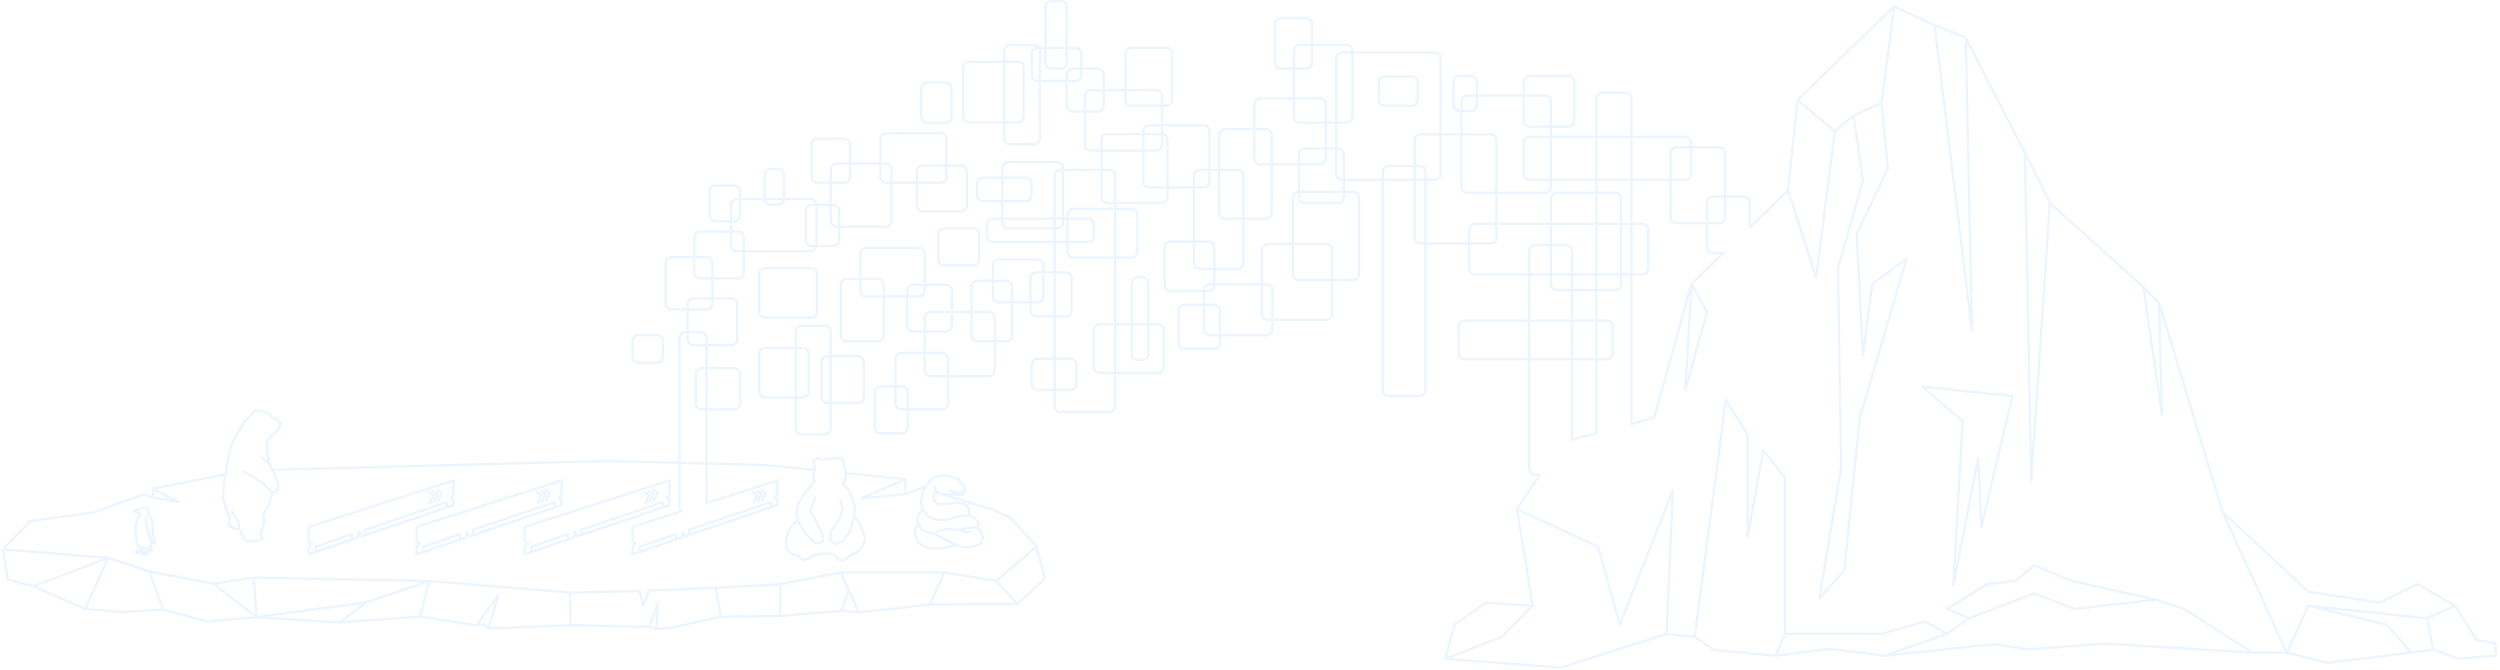 <?xml version="1.0" encoding="UTF-8" standalone="no"?>
<svg
   width="1072.624"
   height="287.547"
   viewBox="0 0 283.795 76.079"
   version="1.1"
   id="svg8"
   inkscape:version="1.1 (ce6663b3b7, 2021-05-25)"
   sodipodi:docname="ice-ice-baby.svg"
   xmlns:inkscape="http://www.inkscape.org/namespaces/inkscape"
   xmlns:sodipodi="http://sodipodi.sourceforge.net/DTD/sodipodi-0.dtd"
   xmlns="http://www.w3.org/2000/svg"
   xmlns:svg="http://www.w3.org/2000/svg"
   xmlns:rdf="http://www.w3.org/1999/02/22-rdf-syntax-ns#"
   xmlns:cc="http://creativecommons.org/ns#"
   xmlns:dc="http://purl.org/dc/elements/1.1/">
  <defs
     id="defs2" />
  <sodipodi:namedview
     id="base"
     pagecolor="#ffffff"
     bordercolor="#666666"
     borderopacity="1.0"
     inkscape:pageopacity="0.0"
     inkscape:pageshadow="2"
     inkscape:zoom="0.45254834"
     inkscape:cx="29.831067"
     inkscape:cy="680.59028"
     inkscape:document-units="px"
     inkscape:current-layer="layer1"
     inkscape:document-rotation="0"
     showgrid="false"
     showborder="false"
     inkscape:window-width="1896"
     inkscape:window-height="867"
     inkscape:window-x="0"
     inkscape:window-y="27"
     inkscape:window-maximized="1"
     inkscape:pagecheckerboard="false"
     units="px"
     fit-margin-top="0"
     fit-margin-left="0"
     fit-margin-right="0"
     fit-margin-bottom="0" />
  <g
     inkscape:label="Layer 1"
     inkscape:groupmode="layer"
     id="layer1">
    <g
       id="g6216"
       transform="matrix(1.105,0,0,1.105,-26.594,5.628)"
       style="stroke:#70b0ff;stroke-width:0.24;stroke-linecap:round;stroke-linejoin:round;stroke-miterlimit:4;stroke-dasharray:none;stroke-opacity:1" />
    <g
       id="g6315"
       transform="matrix(1.105,0,0,1.105,-26.594,5.628)"
       style="stroke:#70b0ff;stroke-width:0.24;stroke-linecap:round;stroke-linejoin:round;stroke-miterlimit:4;stroke-dasharray:none;stroke-opacity:1" />
    <g
       id="g2960-2"
       transform="matrix(0.235,0,0,0.235,681.05,327.806)"
       style="stroke:#70b0ff;stroke-width:1.128;stroke-linecap:round;stroke-linejoin:round;stroke-miterlimit:4;stroke-dasharray:none;stroke-opacity:1">
      <g
         id="g2930-1"
         style="stroke:#70b0ff;stroke-width:1.128;stroke-linecap:round;stroke-linejoin:round;stroke-miterlimit:4;stroke-dasharray:none;stroke-opacity:1" />
      <g
         id="g4103-9-4"
         transform="matrix(4.678,0,0,4.678,-3063.803,-1376.051)"
         style="stroke:#70b0ff;stroke-width:0.241;stroke-linecap:round;stroke-linejoin:round;stroke-miterlimit:4;stroke-dasharray:none;stroke-opacity:1" />
      <g
         id="g4103-5-8"
         transform="matrix(4.678,0,0,4.678,-3116.149,-1376.051)"
         style="stroke:#70b0ff;stroke-width:0.241;stroke-linecap:round;stroke-linejoin:round;stroke-miterlimit:4;stroke-dasharray:none;stroke-opacity:1" />
      <g
         id="g4103-3-2"
         transform="matrix(4.678,0,0,4.678,-3168.495,-1376.051)"
         style="stroke:#70b0ff;stroke-width:0.241;stroke-linecap:round;stroke-linejoin:round;stroke-miterlimit:4;stroke-dasharray:none;stroke-opacity:1" />
    </g>
    <g
       id="g3947-1"
       transform="matrix(0.083,0,0,0.083,176.845,228.279)"
       style="stroke:#70b0ff;stroke-width:3.2;stroke-linecap:round;stroke-linejoin:round;stroke-miterlimit:4;stroke-dasharray:none;stroke-opacity:1" />
    <g
       id="g8880"
       style="stroke:#70b0ff;stroke-width:1.475;stroke-linecap:round;stroke-linejoin:round;stroke-miterlimit:4;stroke-dasharray:none;stroke-opacity:1"
       transform="matrix(0.179,0,0,0.179,96.743,-4.892)">
      <g
         id="g4057-9"
         transform="matrix(0.989,0,0,0.989,2591.48,2117.902)"
         style="stroke:#70b0ff;stroke-width:1.492;stroke-linecap:round;stroke-linejoin:round;stroke-miterlimit:4;stroke-dasharray:none;stroke-opacity:0.133" />
      <g
         id="g3555-6"
         transform="translate(2232.918,2059.026)"
         style="stroke:#70b0ff;stroke-width:1.475;stroke-linecap:round;stroke-linejoin:round;stroke-miterlimit:4;stroke-dasharray:none;stroke-opacity:0.133" />
      <g
         id="g3755-4-2"
         transform="translate(1752.832,2223.714)"
         style="stroke:#70b0ff;stroke-width:1.475;stroke-linecap:round;stroke-linejoin:round;stroke-miterlimit:4;stroke-dasharray:none;stroke-opacity:0.133" />
      <path
         id="path8840"
         style="fill:none;stroke:#70b0ff;stroke-width:1.475;stroke-linecap:round;stroke-linejoin:round;stroke-miterlimit:4;stroke-dasharray:none;stroke-opacity:0.133"
         d="m -397.44,328.12 -1.053,6.005 -0.568,8.504 1.698,6.805 2.271,5.102 v 6.237 l 3.401,1.7 h 2.833 l 1.703,3.97 2.833,3.967 h 6.239 l 3.968,-1.132 v -1.7 l -1.135,-1.702 2.266,-6.802 -0.563,-5.67 3.969,-6.237 1.698,-7.372 3.401,-1.132 0.568,-3.402 -2.265,-6.802 -1.56,-3.122 m -21.12,37.137 -0.568,-5.102 -3.987,-5.69 m 23.834,-30.027 -5.104,-4.535 m 6.802,22.675 -6.234,-6.234 -11.905,-7.372 m 362.186,-0.797 -0.823,3.565 0.803,3.608 -6.415,8.018 -4.007,6.415 -1.204,6.012 0.803,4.41 -5.211,5.213 -2.007,6.814 v 6.014 l 4.412,3.608 3.208,0.803 2.806,2.406 4.007,-0.401 2.007,-2.005 4.408,-1.204 6.014,-0.399 4.01,1.202 2.405,2.807 4.007,0.399 3.208,-3.206 4.412,-1.603 3.609,-4.41 1.602,-4.009 -1.204,-4.81 -3.204,-6.415 -2.408,-3.608 v -6.415 l -1.602,-5.612 -2.003,-4.41 -3.609,-4.009 1.602,-2.807 2.1e-4,-3.989 m 50.256,9.323 -1.799,4.142 -0.794,4.756 1.315,5.026 -2.505,2.11 -0.79,3.965 0.52,3.443 -2.108,2.11 v 3.965 l 1.981,5.153 4.363,2.774 5.153,1.19 5.947,-0.397 8.326,-1.982 5.947,1.585 5.947,-0.792 4.363,-1.982 1.187,-3.57 -1.584,-3.963 -1.985,-1.982 0.794,-3.173 -3.172,-3.568 -3.045,-1.316 -0.127,-4.631 -2.775,-2.776 -5.153,-0.792 -4.756,0.792 -6.741,0.397 -2.775,-2.774 -0.397,-3.173 1.981,-1.982 2.775,1.587 1.407,-0.127 m -56.143,13.905 -3.208,10.022 -4.007,5.612 -4.412,2.406 -3.605,-2.807 v -4.811 l 6.014,-9.22 1.602,-5.612 -1.204,-5.211 m -27.258,12.426 4.408,7.617 6.817,6.816 4.809,-0.803 v -4.408 l -5.211,-10.022 -2.806,-5.614 3.208,-8.016 m 91.136,20.587 3.925,-1.121 5.326,-0.842 2.723,0.506 m -27.674,3.419 3.644,-1.681 4.767,-1.122 4.486,0.561 2.804,0.281 3.925,1.121 h 3.082 m -32.699,-4.561 2.422,3.439 4.486,1.682 3.083,0.279 2.804,1.682 4.205,2.244 3.925,2.242 2.864,1.117 m 8.325,-18.633 -4.182,0.136 -4.764,1.121 -4.767,1.402 c 0,0 -3.644,0.281 -4.205,0.281 -0.561,0 -5.325,-0.842 -5.325,-0.842 l -3.085,-1.962 -3.01,-3.705 v 0 m 26.961,-11.892 v 0 l -1.486,-0.393 -0.981,1.122 -2.803,0.14 -2.803,-0.561 -1.823,-0.701 m -8.342,0.788 -1.584,-3.171 m -495.524,1.332 0.095,5.55 m 501.855,47.465 -8.986,20.431 z m -366.32,18.995 -17.424,12.832 z m 262.572,-11.498 -0.281,20.137 z m -77.822,11.961 -1.061,16.472 -4.508,-1.311 z m -396.206,-10.598 47.629,-18.016 -14.667,32.33 z m 294.784,5.924 -6.008,20.839 -2.823,-2.701 -4.919,0.712 z m -153.142,13.596 69.815,-9.385 39.786,-13.527 -111.362,-2.161 z m 410.935,-77.887 0.935,-9.559 -28.213,12.028 z m 71.714,69.512 17.399,-16.146 -5.457,-20.327 -25.456,21.935 z m -100.574,5.415 45.074,-4.989 55.5,-0.425 -13.514,-14.538 -33.001,-5.468 -65.635,-0.013 z m -6.627,-13.947 6.627,13.947 -11.314,-1.047 z m -80.876,16.67 37.533,-0.509 38.656,-3.261 4.687,-12.9 -4.949,-11.487 -38.112,7.51 -41.259,2.302 z m -95.437,5.366 49.859,1.111 5.569,-15.161 -1.061,16.472 10.295,-0.982 30.775,-6.806 -3.445,-18.344 -42.125,1.757 -3.884,9.448 -2.219,-9.044 -44.187,0.829 z m -95.306,-5.428 35.562,5.553 13.75,-18.849 -6.008,20.839 52.002,-2.114 -0.426,-20.721 -89.109,-7.321 z m -103.83,0.299 52.391,3.447 51.439,-3.746 5.772,-22.613 -39.788,13.527 z m -1.761,-25.074 1.761,25.074 -27.202,-21.082 z m -57.523,20.28 27.91,7.486 31.374,-2.692 -27.202,-21.082 -40.862,-7.972 z m -8.78,-24.26 -25.948,-8.482 -14.667,32.33 23.017,1.982 26.379,-1.57 z m 67.129,-102.193 -1.202,0.802 -0.402,1.603 -2.926,2.554 -3.605,4.41 -3.609,6.415 -3.609,7.215 -2.003,10.023 -1.345,7.668 -46.179,9.162 16.186,8.343 -16.091,-2.793 -5.834,-2.026 -31.906,11.538 -40.034,5.438 -17.327,17.878 66.809,5.482 25.948,8.482 40.862,7.972 25.441,-3.991 111.363,2.162 89.109,7.32 44.188,-0.829 2.22,9.044 3.885,-9.448 42.125,-1.756 41.26,-2.303 38.112,-7.51 65.635,0.013 33.001,5.468 25.456,-21.935 -16.431,-18.172 -10.986,-4.863 -31.826,-10.087 h 3.48 c 0,0 3.168,-8e-5 4.359,0.395 1.191,0.397 4.363,0 4.363,0 l 1.981,-2.377 -0.794,-3.57 -2.775,-1.585 -0.397,-2.379 -1.584,-0.395 -5.154,-1.587 -3.569,-0.395 -4.756,0.792 -3.569,2.776 -2.775,3.568 -0.31,0.743 -0.905,-0.316 -12.008,4.413 -27.277,2.469 28.213,-12.028 -38.278,-3.861 v -2.424 l -1.201,-2.005 v -2.807 c 0,0 -1.204,-1.605 -1.606,-2.406 -0.1,-0.2 -0.276,-0.275 -0.482,-0.275 -0.62,2.7e-4 -1.521,0.676 -1.521,0.676 h -6.415 l -4.81,0.803 -0.803,-1.204 -3.208,1.204 -0.402,2.406 1.204,2.404 -0.381,1.648 -30.783,-3.105 -100.519,-2.65 -110.481,2.943 -102.12,2.756 -1.841,-3.682 -1.703,-8.504 0.567,-6.805 6.802,-6.802 1.703,-3.402 -2.833,-2.834 -2.838,-1.133 -2.266,-2.834 -6.992,-1.511 z m 432.228,51.691 0.769,0.44 -0.897,-0.313 z m -592.115,36.538 66.809,5.482 c 0,7e-4 -47.629,18.017 -47.629,18.017 l -16.156,-4.44 z m 229.769,-9.034 v -3.372 l 51.803,-17.473 -0.307,3.372 z m -31.398,10.758 v -3.374 l 22.99,-7.969 v 3.372 z m 77.098,-39.39 2.757,1.839 -2.146,4.905 m -5.823,-5.213 2.757,1.839 -2.146,4.905 m 1.991,-7.507 2.757,1.839 -2.146,4.905 m 12.327,-13.481 -91.905,29.481 v 9.639 l 2.168,0.651 -2.168,2.167 v 4.883 l 31.155,-10.58 0.764,-3.622 1.655,2.932 58.331,-19.939 v -3.585 l -1.951,-0.867 1.951,-2.384 z m 12.423,34.601 v -3.372 l 51.803,-17.473 -0.307,3.372 z m -31.398,10.758 v -3.374 l 22.99,-7.969 v 3.372 z m 77.098,-39.39 2.757,1.839 -2.146,4.905 m -5.823,-5.213 2.757,1.839 -2.146,4.905 m 1.991,-7.507 2.757,1.839 -2.146,4.905 m 12.327,-13.481 -91.905,29.481 v 9.639 l 2.168,0.651 -2.168,2.167 v 4.883 l 31.155,-10.58 0.764,-3.622 1.655,2.932 58.331,-19.939 v -3.585 l -1.951,-0.867 1.951,-2.384 z m 12.424,34.601 v -3.372 l 51.803,-17.473 -0.307,3.372 z m -31.398,10.758 v -3.374 l 22.99,-7.969 v 3.372 z m 77.098,-39.39 2.757,1.839 -2.146,4.905 m -5.823,-5.213 2.757,1.839 -2.146,4.905 m 1.991,-7.507 2.757,1.839 -2.146,4.905 m 12.327,-13.481 -91.905,29.481 v 9.639 l 2.168,0.651 -2.168,2.167 v 4.883 l 31.155,-10.58 0.764,-3.622 1.655,2.932 58.331,-19.939 v -3.585 l -1.951,-0.867 1.951,-2.384 z m 10.271,-94.063 c -2.202,0 -3.973,1.774 -3.973,3.976 v 106.423 c 0,1.271 0.601,2.384 1.524,3.11 l -31.275,10.033 v 9.641 l 2.165,0.651 -2.165,2.165 v 4.884 l 31.154,-10.58 0.762,-3.622 1.656,2.933 58.329,-19.939 v -3.585 l -1.95,-0.869 1.95,-2.383 v -8.775 l -44.867,14.392 V 241.938 c 0,-2.202 -1.774,-3.976 -3.976,-3.976 z m 2.152,128.665 v -3.372 l 51.803,-17.473 -0.307,3.372 z m -31.398,10.758 v -3.373 l 22.99,-7.969 v 3.372 z m 77.098,-39.39 2.757,1.839 -2.146,4.905 m -5.822,-5.213 2.757,1.839 -2.146,4.905 m 1.991,-7.507 2.757,1.839 -2.146,4.905 M -135.593,239.829 h 11.809 c 2.05,0 3.701,1.651 3.701,3.701 v 10.055 c 0,2.05 -1.651,3.701 -3.701,3.701 h -11.809 c -2.05,0 -3.701,-1.651 -3.701,-3.701 v -10.055 c 0,-2.05 1.651,-3.701 3.701,-3.701 z m 40.153,20.943 h 20.532 c 2.05,0 3.701,1.651 3.701,3.701 v 18.784 c 0,2.05 -1.651,3.701 -3.701,3.701 h -20.532 c -2.05,0 -3.701,-1.651 -3.701,-3.701 V 264.473 c 0,-2.05 1.651,-3.701 3.701,-3.701 z M 47.477,79.686 h 11.809 c 2.05,0 3.701,1.651 3.701,3.701 v 18.206 c 0,2.05 -1.651,3.701 -3.701,3.701 H 47.477 c -2.05,0 -3.701,-1.651 -3.701,-3.701 V 83.387 c 0,-2.05 1.651,-3.701 3.701,-3.701 z M -32.118,233.95 h 14.741 c 2.05,0 3.701,1.651 3.701,3.701 v 61.429 c 0,2.05 -1.651,3.701 -3.701,3.701 h -14.741 c -2.05,0 -3.701,-1.651 -3.701,-3.701 v -61.429 c 0,-2.05 1.651,-3.701 3.701,-3.701 z m 16.365,19.255 H 3.655 c 2.05,0 3.701,1.651 3.701,3.701 v 22.279 c 0,2.05 -1.651,3.701 -3.701,3.701 H -15.753 c -2.05,0 -3.701,-1.651 -3.701,-3.701 v -22.279 c 0,-2.05 1.651,-3.701 3.701,-3.701 z m 33.785,19.204 h 13.557 c 2.05,0 3.701,1.651 3.701,3.701 v 22.27 c 0,2.05 -1.651,3.701 -3.701,3.701 H 18.032 c -2.05,0 -3.701,-1.651 -3.701,-3.701 v -22.27 c 0,-2.05 1.651,-3.701 3.701,-3.701 z m -73.314,-24.438 h 24.012 c 2.05,0 3.701,1.651 3.701,3.701 v 24.017 c 0,2.05 -1.651,3.701 -3.701,3.701 h -24.012 c -2.05,0 -3.701,-1.651 -3.701,-3.701 v -24.017 c 0,-2.05 1.651,-3.701 3.701,-3.701 z m -45.38,-31.427 h 24.012 c 2.05,0 3.701,1.651 3.701,3.701 v 22.279 c 0,2.05 -1.651,3.701 -3.701,3.701 h -24.012 c -2.05,0 -3.701,-1.651 -3.701,-3.701 v -22.279 c 0,-2.05 1.651,-3.701 3.701,-3.701 z m -13.967,-26.185 h 22.264 c 2.05,0 3.701,1.651 3.701,3.701 v 25.773 c 0,2.05 -1.651,3.701 -3.701,3.701 h -22.264 c -2.05,0 -3.701,-1.651 -3.701,-3.701 v -25.773 c 0,-2.05 1.651,-3.701 3.701,-3.701 z M -96.488,174.185 h 24.028 c 2.05,0 3.701,1.651 3.701,3.701 v 22.279 c 0,2.05 -1.651,3.701 -3.701,3.701 h -24.028 c -2.05,0 -3.701,-1.651 -3.701,-3.701 v -22.279 c 0,-2.05 1.651,-3.701 3.701,-3.701 z m 9.776,-29.208 h 11.809 c 2.05,0 3.701,1.651 3.701,3.701 v 15.289 c 0,2.05 -1.651,3.701 -3.701,3.701 h -11.809 c -2.05,0 -3.701,-1.651 -3.701,-3.701 v -15.289 c 0,-2.05 1.651,-3.701 3.701,-3.701 z m 64.591,-29.68 h 17.037 c 2.05,0 3.701,1.651 3.701,3.701 v 20.531 c 0,2.05 -1.651,3.701 -3.701,3.701 H -22.121 c -2.05,0 -3.701,-1.651 -3.701,-3.701 v -20.531 c 0,-2.05 1.651,-3.701 3.701,-3.701 z m -29.666,19.204 h 4.818 c 2.05,0 3.701,1.651 3.701,3.701 v 15.289 c 0,2.05 -1.651,3.701 -3.701,3.701 h -4.818 c -2.05,0 -3.701,-1.651 -3.701,-3.701 V 138.202 c 0,-2.05 1.651,-3.701 3.701,-3.701 z m -21.417,18.968 h 46.718 c 2.05,0 3.701,1.651 3.701,3.701 v 25.765 c 0,2.05 -1.651,3.701 -3.701,3.701 h -46.718 c -2.05,0 -3.701,-1.651 -3.701,-3.701 v -25.765 c 0,-2.05 1.651,-3.701 3.701,-3.701 z m 17.921,43.878 h 29.256 c 2.05,0 3.701,1.651 3.701,3.701 v 24.017 c 0,2.05 -1.651,3.701 -3.701,3.701 h -29.256 c -2.05,0 -3.701,-1.651 -3.701,-3.701 v -24.017 c 0,-2.05 1.651,-3.701 3.701,-3.701 z m 29.682,-40.156 h 13.541 c 2.05,0 3.701,1.651 3.701,3.701 v 18.784 c 0,2.05 -1.651,3.701 -3.701,3.701 h -13.541 c -2.05,0 -3.701,-1.651 -3.701,-3.701 v -18.784 c 0,-2.05 1.651,-3.701 3.701,-3.701 z M -9.902,131.007 H 21.102 c 2.05,0 3.701,1.651 3.701,3.701 v 32.754 c 0,2.05 -1.651,3.701 -3.701,3.701 H -9.902 c -2.05,0 -3.701,-1.651 -3.701,-3.701 v -32.754 c 0,-2.05 1.651,-3.701 3.701,-3.701 z m 54.594,1.284 h 24.344 c 2.05,0 3.701,1.651 3.701,3.701 v 21.672 c 0,2.05 -1.651,3.701 -3.701,3.701 H 44.692 c -2.05,0 -3.701,-1.651 -3.701,-3.701 v -21.672 c 0,-2.05 1.651,-3.701 3.701,-3.701 z M 21.528,111.811 H 56.027 c 2.05,0 3.701,1.651 3.701,3.701 v 24.017 c 0,2.05 -1.651,3.701 -3.701,3.701 H 21.528 c -2.05,0 -3.701,-1.651 -3.701,-3.701 v -24.017 c 0,-2.05 1.651,-3.701 3.701,-3.701 z M 126.272,28.013 h 6.055 c 2.05,0 3.701,1.651 3.701,3.701 v 35.497 c 0,2.05 -1.651,3.701 -3.701,3.701 h -6.055 c -2.05,0 -3.701,-1.651 -3.701,-3.701 v -35.497 c 0,-2.05 1.651,-3.701 3.701,-3.701 z m 50.624,29.68 h 22.264 c 2.05,0 3.701,1.651 3.701,3.701 v 29.26 c 0,2.05 -1.651,3.701 -3.701,3.701 h -22.264 c -2.05,0 -3.701,-1.651 -3.701,-3.701 v -29.26 c 0,-2.05 1.651,-3.701 3.701,-3.701 z m -59.363,0 h 24.028 c 2.05,0 3.701,1.651 3.701,3.701 v 13.542 c 0,2.05 -1.651,3.701 -3.701,3.701 h -24.028 c -2.05,0 -3.701,-1.651 -3.701,-3.701 v -13.542 c 0,-2.05 1.651,-3.701 3.701,-3.701 z m -17.447,-1.747 h 15.289 c 2.05,0 3.701,1.651 3.701,3.701 v 55.445 c 0,2.05 -1.651,3.701 -3.701,3.701 h -15.289 c -2.05,0 -3.701,-1.651 -3.701,-3.701 V 59.646 c 0,-2.05 1.651,-3.701 3.701,-3.701 z m -26.068,10.601 h 31.02 c 2.05,0 3.701,1.651 3.701,3.701 v 31.007 c 0,2.05 -1.651,3.701 -3.701,3.701 H 74.018 c -2.05,0 -3.701,-1.651 -3.701,-3.701 V 70.247 c 0,-2.05 1.651,-3.701 3.701,-3.701 z M 388.245,230.642 h 90.351 c 2.05,0 3.701,1.651 3.701,3.701 v 17.045 c 0,2.05 -1.651,3.701 -3.701,3.701 h -90.351 c -2.05,0 -3.701,-1.651 -3.701,-3.701 v -17.045 c 0,-2.05 1.651,-3.701 3.701,-3.701 z M 271.815,38.818 h 16.058 c 2.05,0 3.701,1.651 3.701,3.701 v 24.694 c 0,2.05 -1.651,3.701 -3.701,3.701 h -16.058 c -2.05,0 -3.701,-1.651 -3.701,-3.701 v -24.694 c 0,-2.05 1.651,-3.701 3.701,-3.701 z M 82.955,140.038 h 27.159 c 2.05,0 3.701,1.651 3.701,3.701 v 7.408 c 0,2.05 -1.651,3.701 -3.701,3.701 H 82.955 c -2.05,0 -3.701,-1.651 -3.701,-3.701 v -7.408 c 0,-2.05 1.651,-3.701 3.701,-3.701 z M 139.729,70.911 h 16.059 c 2.05,0 3.701,1.651 3.701,3.701 v 19.757 c 0,2.05 -1.651,3.701 -3.701,3.701 h -16.059 c -2.05,0 -3.701,-1.651 -3.701,-3.701 v -19.757 c 0,-2.05 1.651,-3.701 3.701,-3.701 z M 117.516,254.834 h 20.991 c 2.05,0 3.701,1.651 3.701,3.701 v 12.35 c 0,2.05 -1.651,3.701 -3.701,3.701 H 117.516 c -2.05,0 -3.701,-1.651 -3.701,-3.701 v -12.35 c 0,-2.05 1.651,-3.701 3.701,-3.701 z m -86.402,-3.701 h 25.923 c 2.05,0 3.701,1.651 3.701,3.701 v 28.394 c 0,2.05 -1.651,3.701 -3.701,3.701 H 31.114 c -2.05,0 -3.701,-1.651 -3.701,-3.701 v -28.394 c 0,-2.05 1.651,-3.701 3.701,-3.701 z M -3.458,204.223 h 19.755 c 2.05,0 3.701,1.651 3.701,3.701 v 32.101 c 0,2.05 -1.651,3.701 -3.701,3.701 h -19.755 c -2.05,0 -3.701,-1.651 -3.701,-3.701 v -32.101 c 0,-2.05 1.651,-3.701 3.701,-3.701 z M 8.89,184.478 H 42.218 c 2.05,0 3.701,1.651 3.701,3.701 v 23.452 c 0,2.05 -1.651,3.701 -3.701,3.701 H 8.89 c -2.05,0 -3.701,-1.651 -3.701,-3.701 v -23.452 c 0,-2.05 1.651,-3.701 3.701,-3.701 z M 58.271,172.134 H 76.79 c 2.05,0 3.701,1.651 3.701,3.701 v 16.051 c 0,2.05 -1.651,3.701 -3.701,3.701 H 58.271 c -2.05,0 -3.701,-1.651 -3.701,-3.701 v -16.051 c 0,-2.05 1.651,-3.701 3.701,-3.701 z m -19.752,35.796 h 20.991 c 2.05,0 3.701,1.651 3.701,3.701 V 233.853 c 0,2.05 -1.651,3.701 -3.701,3.701 H 38.518 c -2.05,0 -3.701,-1.651 -3.701,-3.701 v -22.223 c 0,-2.05 1.651,-3.701 3.701,-3.701 z m 11.101,17.28 h 37.047 c 2.05,0 3.701,1.651 3.701,3.701 v 33.331 c 0,2.05 -1.651,3.701 -3.701,3.701 H 49.619 c -2.05,0 -3.701,-1.651 -3.701,-3.701 v -33.331 c 0,-2.05 1.651,-3.701 3.701,-3.701 z m 29.628,-19.751 h 18.519 c 2.05,0 3.701,1.651 3.701,3.701 v 30.866 c 0,2.05 -1.651,3.701 -3.701,3.701 H 79.247 c -2.05,0 -3.701,-1.651 -3.701,-3.701 v -30.866 c 0,-2.05 1.651,-3.701 3.701,-3.701 z m 13.584,-13.579 h 24.687 c 2.05,0 3.701,1.651 3.701,3.701 v 19.757 c 0,2.05 -1.651,3.701 -3.701,3.701 H 92.831 c -2.05,0 -3.701,-1.651 -3.701,-3.701 v -19.757 c 0,-2.05 1.651,-3.701 3.701,-3.701 z m 6.168,-61.719 h 30.867 c 2.05,0 3.701,1.651 3.701,3.701 v 34.572 c 0,2.05 -1.651,3.701 -3.701,3.701 H 99 c -2.05,0 -3.701,-1.651 -3.701,-3.701 v -34.572 c 0,-2.05 1.651,-3.701 3.701,-3.701 z m -9.876,35.802 h 60.484 c 2.05,0 3.701,1.651 3.701,3.701 v 7.408 c 0,2.05 -1.651,3.701 -3.701,3.701 H 89.123 c -2.05,0 -3.701,-1.651 -3.701,-3.701 v -7.408 c 0,-2.05 1.651,-3.701 3.701,-3.701 z m 27.558,34.077 h 18.785 c 2.05,0 3.701,1.651 3.701,3.701 v 20.531 c 0,2.05 -1.651,3.701 -3.701,3.701 h -18.785 c -2.05,0 -3.701,-1.651 -3.701,-3.701 v -20.531 c 0,-2.05 1.651,-3.701 3.701,-3.701 z m 110.165,7.63 h 35.861 c 2.05,0 3.701,1.651 3.701,3.701 v 24.854 c 0,2.05 -1.651,3.701 -3.701,3.701 h -35.861 c -2.05,0 -3.701,-1.651 -3.701,-3.701 v -24.854 c 0,-2.05 1.651,-3.701 3.701,-3.701 z m -16.198,12.954 h 18.785 c 2.05,0 3.701,1.651 3.701,3.701 v 20.531 c 0,2.05 -1.651,3.701 -3.701,3.701 h -18.785 c -2.05,0 -3.701,-1.651 -3.701,-3.701 v -20.531 c 0,-2.05 1.651,-3.701 3.701,-3.701 z m -29.682,-17.457 h 3.07 c 2.05,0 3.701,1.651 3.701,3.701 v 44.969 c 0,2.05 -1.651,3.701 -3.701,3.701 h -3.07 c -2.05,0 -3.701,-1.651 -3.701,-3.701 v -44.969 c 0,-2.05 1.651,-3.701 3.701,-3.701 z m 20.942,-22.699 h 24.028 c 2.05,0 3.701,1.651 3.701,3.701 v 24.026 c 0,2.05 -1.651,3.701 -3.701,3.701 h -24.028 c -2.05,0 -3.701,-1.651 -3.701,-3.701 v -24.026 c 0,-2.05 1.651,-3.701 3.701,-3.701 z m -40.137,-68.08 h 34.483 c 2.05,0 3.701,1.651 3.701,3.701 v 36.241 c 0,2.05 -1.651,3.701 -3.701,3.701 h -34.483 c -2.05,0 -3.701,-1.651 -3.701,-3.701 v -36.241 c 0,-2.05 1.651,-3.701 3.701,-3.701 z M 151.285,84.463 h 41.491 c 2.05,0 3.701,1.651 3.701,3.701 v 30.998 c 0,2.05 -1.651,3.701 -3.701,3.701 H 151.285 c -2.05,0 -3.701,-1.651 -3.701,-3.701 V 88.163 c 0,-2.05 1.651,-3.701 3.701,-3.701 z m -19.195,50.623 h 31.004 c 2.05,0 3.701,1.651 3.701,3.701 v 146.215 c 0,2.05 -1.651,3.701 -3.701,3.701 h -31.004 c -2.05,0 -3.701,-1.651 -3.701,-3.701 V 138.786 c 0,-2.05 1.651,-3.701 3.701,-3.701 z m 24.788,97.905 h 37.035 c 2.05,0 3.701,1.651 3.701,3.701 v 23.458 c 0,2.05 -1.651,3.701 -3.701,3.701 H 156.879 c -2.05,0 -3.701,-1.651 -3.701,-3.701 v -23.458 c 0,-2.05 1.651,-3.701 3.701,-3.701 z M 310.616,60.62 h 58.746 c 2.05,0 3.701,1.651 3.701,3.701 v 73.315 c 0,2.05 -1.651,3.701 -3.701,3.701 h -58.746 c -2.05,0 -3.701,-1.651 -3.701,-3.701 V 64.321 c 0,-2.05 1.651,-3.701 3.701,-3.701 z m 74.349,14.815 h 7.407 c 2.05,0 3.701,1.651 3.701,3.701 v 14.815 c 0,2.05 -1.651,3.701 -3.701,3.701 h -7.407 c -2.05,0 -3.701,-1.651 -3.701,-3.701 v -14.815 c 0,-2.05 1.651,-3.701 3.701,-3.701 z M 283.844,55.787 h 29.631 c 2.05,0 3.701,1.651 3.701,3.701 v 41.974 c 0,2.05 -1.651,3.701 -3.701,3.701 h -29.631 c -2.05,0 -3.701,-1.651 -3.701,-3.701 V 59.487 c 0,-2.05 1.651,-3.701 3.701,-3.701 z m 145.658,58.352 h 98.753 c 2.05,0 3.701,1.651 3.701,3.701 v 19.757 c 0,2.05 -1.651,3.701 -3.701,3.701 h -98.753 c -2.05,0 -3.701,-1.651 -3.701,-3.701 v -19.757 c 0,-2.05 1.651,-3.701 3.701,-3.701 z m 0,-38.607 h 24.687 c 2.05,0 3.701,1.651 3.701,3.701 v 24.688 c 0,2.05 -1.651,3.701 -3.701,3.701 h -24.687 c -2.05,0 -3.701,-1.651 -3.701,-3.701 V 79.233 c 0,-2.05 1.651,-3.701 3.701,-3.701 z m -39.504,12.344 h 49.383 c 2.05,0 3.701,1.651 3.701,3.701 v 54.318 c 0,2.05 -1.651,3.701 -3.701,3.701 h -49.383 c -2.05,0 -3.701,-1.651 -3.701,-3.701 V 91.577 c 0,-2.05 1.651,-3.701 3.701,-3.701 z m -29.617,24.688 h 44.44 c 2.05,0 3.701,1.651 3.701,3.701 v 61.719 c 0,2.05 -1.651,3.701 -3.701,3.701 h -44.44 c -2.05,0 -3.701,-1.651 -3.701,-3.701 v -61.719 c 0,-2.05 1.651,-3.701 3.701,-3.701 z m 34.561,56.777 h 106.145 c 2.05,0 3.701,1.651 3.701,3.701 v 24.7 c 0,2.05 -1.651,3.701 -3.701,3.701 H 394.942 c -2.05,0 -3.701,-1.651 -3.701,-3.701 v -24.7 c 0,-2.05 1.651,-3.701 3.701,-3.701 z m 51.841,-19.745 h 37.024 c 2.05,0 3.701,1.651 3.701,3.701 v 54.318 c 0,2.05 -1.651,3.701 -3.701,3.701 h -37.024 c -2.05,0 -3.701,-1.651 -3.701,-3.701 v -54.318 c 0,-2.05 1.651,-3.701 3.701,-3.701 z m -306.626,10.197 h 37.035 c 2.05,0 3.701,1.651 3.701,3.701 v 23.458 c 0,2.05 -1.651,3.701 -3.701,3.701 h -37.035 c -2.05,0 -3.701,-1.651 -3.701,-3.701 v -23.458 c 0,-2.05 1.651,-3.701 3.701,-3.701 z m 48.145,-53.076 h 34.563 c 2.05,0 3.701,1.651 3.701,3.701 v 32.095 c 0,2.05 -1.651,3.701 -3.701,3.701 h -34.563 c -2.05,0 -3.701,-1.651 -3.701,-3.701 v -32.095 c 0,-2.05 1.651,-3.701 3.701,-3.701 z m 98.75,14.809 h 20.979 c 2.05,0 3.701,1.651 3.701,3.701 v 27.165 c 0,2.05 -1.651,3.701 -3.701,3.701 h -20.979 c -2.05,0 -3.701,-1.651 -3.701,-3.701 v -27.165 c 0,-2.05 1.651,-3.701 3.701,-3.701 z m -50.616,-12.344 h 25.923 c 2.05,0 3.701,1.651 3.701,3.701 v 49.381 c 0,2.05 -1.651,3.701 -3.701,3.701 h -25.923 c -2.05,0 -3.701,-1.651 -3.701,-3.701 v -49.381 c 0,-2.05 1.651,-3.701 3.701,-3.701 z m 27.156,72.828 h 37.035 c 2.05,0 3.701,1.651 3.701,3.701 v 40.738 c 0,2.05 -1.651,3.701 -3.701,3.701 h -37.035 c -2.05,0 -3.701,-1.651 -3.701,-3.701 v -40.738 c 0,-2.05 1.651,-3.701 3.701,-3.701 z m 76.537,-49.375 h 19.755 c 2.05,0 3.701,1.651 3.701,3.701 v 138.26 c 0,2.05 -1.651,3.701 -3.701,3.701 h -19.755 c -2.05,0 -3.701,-1.651 -3.701,-3.701 V 136.334 c 0,-2.05 1.651,-3.701 3.701,-3.701 z m -2.472,-56.777 h 17.283 c 2.05,0 3.701,1.651 3.701,3.701 v 11.114 c 0,2.05 -1.65,3.701 -3.701,3.701 h -17.283 c -2.05,0 -3.701,-1.651 -3.701,-3.701 v -11.114 c 0,-2.05 1.651,-3.701 3.701,-3.701 z m 184.965,44.799 h 27.159 c 2.05,0 3.701,1.651 3.701,3.701 v 40.738 c 0,2.05 -1.651,3.701 -3.701,3.701 h -27.159 c -2.05,0 -3.701,-1.651 -3.701,-3.701 v -40.738 c 0,-2.05 1.651,-3.701 3.701,-3.701 z m -239.466,28.361 h 34.515 c 2.05,0 3.701,1.651 3.701,3.701 v 48.464 c 0,2.05 -1.651,3.701 -3.701,3.701 h -34.515 c -2.05,0 -3.701,-1.651 -3.701,-3.701 v -48.464 c 0,-2.05 1.651,-3.701 3.701,-3.701 z m -24.432,-59.36 h 37.967 c 2.054,0 3.707,1.653 3.707,3.707 v 34.49 c 0,2.054 -1.653,3.707 -3.707,3.707 h -37.967 c -2.054,0 -3.707,-1.653 -3.707,-3.707 V 93.364 c 0,-2.054 1.653,-3.707 3.707,-3.707 z m -38.389,45.398 h 23.984 c 2.054,0 3.707,1.653 3.707,3.707 v 55.424 c 0,2.054 -1.653,3.707 -3.707,3.707 h -23.984 c -2.054,0 -3.707,-1.653 -3.707,-3.707 v -55.424 c 0,-2.054 1.653,-3.707 3.707,-3.707 z m 440.378,-103.604 -7.895,61.262 3.94,41.5 -19.752,41.491 3.959,77.069 5.916,-45.446 21.748,-15.806 -29.643,100.777 -9.894,96.831 -15.81,17.792 13.849,-83.004 -1.979,-126.47 15.813,-55.327 -5.935,-41.503 -11.854,9.881 -11.854,92.875 -17.789,-55.33 -24.335,23.549 v -15.911 c 0,-2.05 -1.651,-3.701 -3.701,-3.701 h -19.752 c -2.05,0 -3.701,1.651 -3.701,3.701 v 28.396 c 0,2.05 1.651,3.701 3.701,3.701 h 6.727 l -20.204,19.552 -23.708,84.97 -14.384,3.838 V 89.811 c 0,-2.05 -1.651,-3.701 -3.701,-3.701 H 475.663 c -2.05,0 -3.701,1.651 -3.701,3.701 V 302.06 l -15.479,4.131 V 186.435 c 0,-2.05 -1.651,-3.701 -3.701,-3.701 h -19.756 c -2.05,0 -3.701,1.651 -3.701,3.701 V 324.696 c 0,2.05 1.651,3.701 3.701,3.701 h 2.931 l -14.352,21.869 51.372,23.718 13.833,49.402 33.599,-84.97 -3.956,90.896 17.789,1.979 19.768,-150.191 13.83,21.741 v 65.208 l 9.875,-55.327 13.833,17.783 v 98.807 h 61.265 l 27.664,-7.902 13.833,7.902 13.83,-9.881 -13.83,-5.925 25.684,-15.813 17.789,-1.97 11.854,-9.881 23.708,9.881 53.37,11.851 17.77,5.932 43.476,27.667 h 21.745 l -40.574,-88.999 -40.456,-132.988 1.979,71.143 -11.854,-81.024 -59.286,-53.357 -11.854,175.875 -3.956,-207.488 -37.541,-73.119 3.959,185.756 -23.724,-193.661 z m 17.79,241.084 25.686,21.74 -5.918,104.732 15.793,-81.015 1.978,43.469 19.768,-82.993 z m 140.301,-63.231 11.854,81.024 -1.979,-71.143 z m -75.097,-84.971 3.957,207.486 11.854,-175.876 z M 686.399,43.31 710.125,236.969 706.167,51.212 Z m -51.372,57.307 5.936,41.501 -15.811,55.328 1.979,126.472 -13.85,83.002 15.811,-17.793 9.893,-96.83 29.643,-100.776 -21.747,15.805 -5.918,45.448 -3.957,-77.068 19.75,-41.492 -3.939,-41.501 z m -11.854,9.881 11.854,-9.881 17.79,-7.903 7.896,-61.263 -61.265,59.285 v 0 m -5.918,57.307 17.79,55.328 11.854,-92.873 -23.726,-19.762 z m -61.265,59.285 -3.957,67.187 13.833,-49.404 z m 484.144,204.201 -23.707,-13.837 -23.707,11.859 -45.522,-6.986 -54.34,-50.393 40.575,88.999 13.832,-29.642 75.097,7.903 z m -27.665,29.642 13.832,-1.978 -3.939,-19.761 -75.097,-7.903 49.411,11.859 z m 13.832,-1.978 -3.939,-19.761 17.771,-7.903 13.85,21.74 11.854,1.978 v 7.903 l -23.87,1.931 z m -92.869,1.978 13.832,-29.642 49.411,11.859 15.793,17.783 -52.831,6.484 z m -82.993,-33.599 17.771,5.934 43.475,27.664 -47.24,-2.866 -45.385,-2.753 -49.791,3.59 -21.553,-3.284 -69.2,7.291 39.518,-13.837 13.832,-9.881 41.497,-15.805 25.686,9.881 z m -118.572,11.859 -13.832,-5.925 25.686,-15.815 17.79,-1.968 11.854,-9.881 23.707,9.881 53.369,11.849 -51.39,5.934 -25.686,-9.881 z m -116.594,9.881 h 61.265 l 27.665,-7.903 13.832,7.903 -39.518,13.837 -34.645,-4.33 -34.516,4.33 v 0 z m -160.069,-17.783 -9.875,-61.263 51.372,23.718 13.832,49.404 33.601,-84.971 -3.957,90.895 17.789,1.978 19.768,-150.19 13.832,21.74 v 65.209 l 9.875,-55.328 13.832,17.784 v 98.808 l -5.918,13.837 -38.9,-3.647 -12.49,-8.212 -17.789,-1.978 -67.162,21.384 -73.139,-5.569 35.579,-13.837 z m -55.329,33.598 35.579,-13.837 19.75,-19.761 -29.643,-1.978 -19.75,13.837 z m -822.415,-69.647 1.479,-3.142 m 0.553,-1.663 -2.587,-6.469 -0.924,-5.73 -0.185,-2.957 m 3.696,15.156 -0.553,1.663 0.739,4.251 -2.217,-1.108 -0.37,0.554 0.185,2.402 -3.142,0.555 -0.924,-0.924 1.479,-0.739 1.294,0.369 -0.185,-2.402 -0.739,-0.739 -1.294,-0.555 -0.185,2.957 -3.698,1.294 -0.368,-0.555 0.185,-1.293 1.847,0.369 0.925,-1.109 -1.11,-1.848 -1.479,-2.956 -0.739,-4.621 0.185,-5.175 1.294,-5.175 2.032,-2.402 -0.368,-0.924 -4.066,-0.74 0.924,-1.478 2.402,0.37 2.034,-1.294 1.847,-0.37 1.664,1.479 0.37,1.663 0.185,1.663 2.032,2.957 0.37,4.806 0.553,5.729 0.37,2.957 0.74,1.848 z" />
    </g>
  </g>
</svg>
